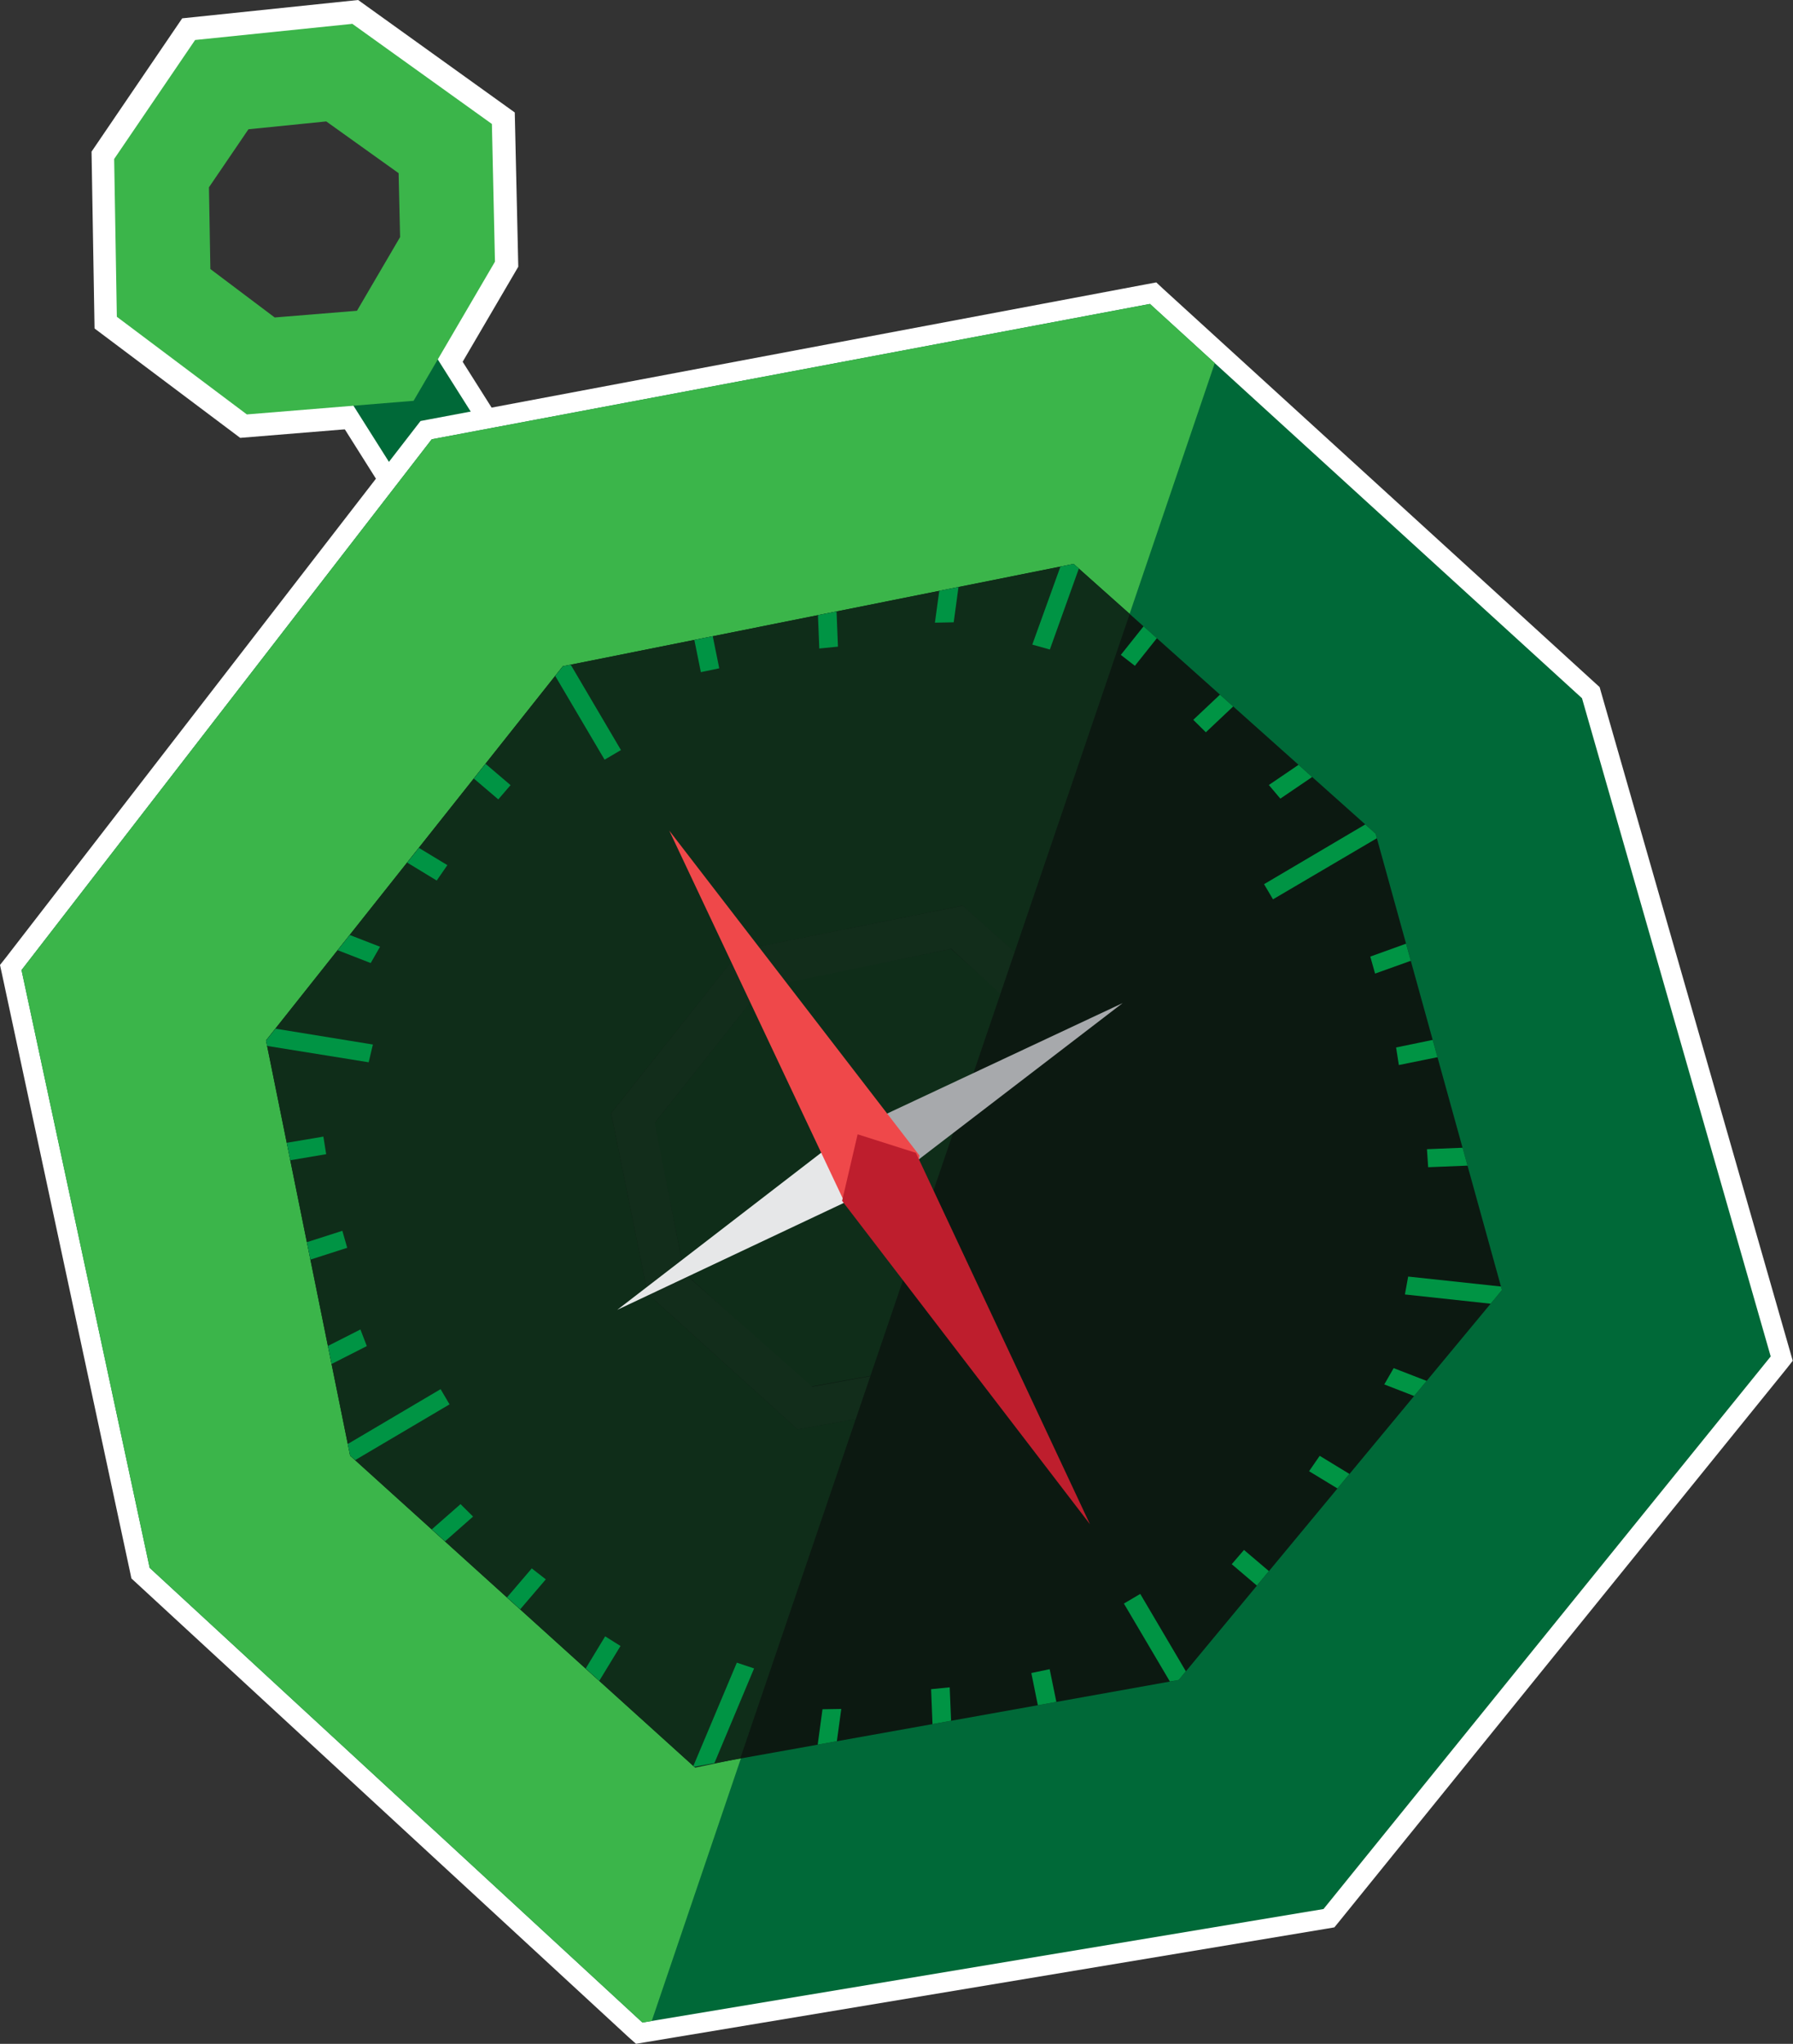 <svg xmlns="http://www.w3.org/2000/svg" viewBox="0 0 280.67 319.83"><rect x="0" y="0" width="280.67" height="319.83" fill="#333333" stroke="none"/><defs><style>.cls-1{fill:#fff;}.cls-2{fill:#006938;}.cls-3{fill:#3bb54a;}.cls-4{fill:#0c1911;}.cls-5{fill:#0f2d19;}.cls-6{fill:#009444;}.cls-7{fill:#122d1b;}.cls-8{fill:#e6e7e8;}.cls-9{fill:#a7a9ac;}.cls-10{fill:#ef484a;}.cls-11{fill:#be1e2d;}</style></defs><title>belief</title><g id="Layer_2" data-name="Layer 2"><g id="Layer_7_copy" data-name="Layer 7 copy"><path class="cls-1" d="M51.52,17.11l12.7,9.12.25,11.2L56.92,50.34,42.51,51.52,31.2,43,31,28.7l6.92-10.17,13.65-1.42M56.06,0,28.52,2.87,14.33,23.73l.47,27.67L37.6,68.52l29.25-2.39L81.13,41.74,80.58,17.6,56.06,0Z"/><rect class="cls-2" x="62.33" y="52.74" width="18.18" height="44.31" transform="translate(-28.96 49.73) rotate(-32.29)"/><path class="cls-1" d="M66.78,53.48l22,34.81-12.72,8-22-34.81,12.72-8m1-4.33-2.65,1.68-12.72,8-2.65,1.68,1.68,2.65L73.41,98l1.68,2.65L77.73,99l12.72-8,2.65-1.68-1.68-2.65-22-34.81-1.68-2.65Z"/><polygon class="cls-2" points="22 246.15 1.69 151.41 66.71 67.31 180.5 45.87 249.04 108.39 278.94 212.6 208.04 300.17 100.06 318.16 22 246.15"/><path class="cls-1" d="M180,47.56l67.64,61.7,29.54,103-70,86.47L100.56,316.49,23.43,245.34,3.37,151.8,67.58,68.74,180,47.56m1-3.37-1.54.29L67,65.66l-1.17.22-.73.94L.89,149.88,0,151l.31,1.42L20.36,246l.21,1,.73.67,77.13,71.15,1.13,1,1.51-.25,106.64-17.77,1.17-.2.75-.92,70-86.47,1-1.27-.45-1.57-29.54-103-.24-.85-.66-.6-67.64-61.7L181,44.19Z"/><polygon class="cls-3" points="180.02 47.56 67.58 68.74 3.37 151.8 23.43 245.34 100.56 316.49 102.02 316.25 190.16 56.81 180.02 47.56"/><polygon class="cls-4" points="235.11 201.87 184.51 262.89 108.69 276.47 54.81 227.77 41.64 162.84 88.11 104.26 168.06 88.24 215.33 130.45 235.11 201.87"/><polygon class="cls-5" points="168.07 88.26 88.09 104.26 41.64 162.79 54.81 227.8 108.81 276.61 115.89 275.13 176.84 96.06 168.07 88.26"/><path class="cls-4" d="M148.87,148.48l16.87,15.07L173,189.71,154.51,212l-27.72,5L107.14,199.2l-4.74-23.39,17-21.42,29.49-5.91m1.84-6.77-34.82,7L95.67,174.2l5.73,28.27,23.46,21.2,33-5.91,22-26.57-8.62-31.09-20.58-18.38Z"/><polygon class="cls-6" points="88.11 104.26 86.91 105.77 94.64 118.88 97.2 117.37 89.34 104.02 88.11 104.26"/><polygon class="cls-6" points="168.06 88.24 166 88.65 161.59 100.87 164.34 101.64 168.88 88.97 168.06 88.24"/><polygon class="cls-6" points="213.71 129.01 197.87 138.36 199.27 140.73 215.53 131.17 215.33 130.45 213.71 129.01"/><polygon class="cls-6" points="220.43 199.76 219.92 202.56 233.34 204.01 235.11 201.87 234.96 201.32 220.43 199.76"/><polygon class="cls-6" points="183.13 263.13 184.51 262.89 185.63 261.53 178.49 249.42 175.93 250.93 183.13 263.13"/><polygon class="cls-6" points="57.71 166.23 58.37 163.45 43.12 160.97 41.64 162.84 41.81 163.67 57.71 166.23"/><polygon class="cls-6" points="55.6 228.48 70.37 219.76 68.97 217.38 54.44 225.96 54.81 227.77 55.6 228.48"/><polygon class="cls-6" points="115.34 260.18 108.54 276.33 108.69 276.47 111.83 275.9 118.04 261.08 115.34 260.18"/><polygon class="cls-6" points="58.03 150.7 59.49 148.15 54.75 146.31 52.86 148.69 58.03 150.7"/><polygon class="cls-6" points="78 125.09 79.92 122.86 76 119.52 74.17 121.83 78 125.09"/><polygon class="cls-6" points="68.36 137.79 70.03 135.38 65.57 132.68 63.74 134.98 68.36 137.79"/><polygon class="cls-6" points="57.42 210.64 56.42 208.04 51.33 210.62 51.91 213.44 57.42 210.64"/><polygon class="cls-6" points="45.44 181.56 51.06 180.61 50.62 177.86 44.88 178.83 45.44 181.56"/><polygon class="cls-6" points="54.35 195.26 53.59 192.6 48.04 194.38 48.59 197.11 54.35 195.26"/><polygon class="cls-6" points="91.68 261.09 93.81 263.02 97.13 257.57 94.73 256.06 91.68 261.09"/><polygon class="cls-6" points="67.59 239.32 69.66 241.19 74.05 237.32 72.09 235.37 67.59 239.32"/><polygon class="cls-6" points="79.37 249.96 81.43 251.83 85.44 247.14 83.24 245.43 79.37 249.96"/><polygon class="cls-6" points="147.03 92.45 146.35 97.44 149.29 97.38 150.04 91.85 147.03 92.45"/><polygon class="cls-6" points="108.69 100.14 109.71 105.18 112.59 104.58 111.57 99.56 108.69 100.14"/><polygon class="cls-6" points="128.04 96.26 128.25 101.48 131.17 101.19 130.95 95.68 128.04 96.26"/><polygon class="cls-6" points="131 272.47 131.69 267.42 128.75 267.47 128 273.01 131 272.47"/><polygon class="cls-6" points="165.36 266.32 164.31 261.2 161.44 261.8 162.46 266.84 165.36 266.32"/><polygon class="cls-6" points="148.88 269.27 148.66 264.04 145.75 264.33 145.97 269.79 148.88 269.27"/><polygon class="cls-6" points="203.27 119.68 198.62 122.84 200.42 124.97 205.4 121.59 203.27 119.68"/><polygon class="cls-6" points="175.45 102.48 177.65 104.19 181.09 99.87 179.01 98.01 175.45 102.48"/><polygon class="cls-6" points="190.97 108.7 186.79 112.64 188.76 114.59 193.04 110.55 190.97 108.7"/><polygon class="cls-6" points="218.16 214.09 216.69 216.64 221.36 218.45 223.32 216.09 218.16 214.09"/><polygon class="cls-6" points="194.73 242.54 192.81 244.77 196.75 248.12 198.63 245.85 194.73 242.54"/><polygon class="cls-6" points="206.58 227.81 204.92 230.22 209.36 232.92 211.24 230.65 206.58 227.81"/><polygon class="cls-6" points="229.72 182.4 228.95 179.6 223.37 179.83 223.56 182.65 229.72 182.4"/><polygon class="cls-6" points="214.5 149.69 215.25 152.35 220.84 150.35 220.1 147.67 214.5 149.69"/><polygon class="cls-6" points="218.54 163.91 218.97 166.66 225.02 165.43 224.27 162.73 218.54 163.91"/><path class="cls-3" d="M51.07,19,62.4,27.1l.23,10L55.88,48.63,43,49.68,32.93,42.1l-.22-12.79,6.18-9.08L51.07,19m4-15.26L30.54,6.26,17.87,24.88l.42,24.69L38.64,64.85l26.1-2.13L77.48,40.95,77,19.4,55.11,3.7Z"/><polygon class="cls-7" points="150.71 141.72 115.9 148.69 95.67 174.2 101.4 202.47 124.86 223.68 133.96 222.05 136.24 215.35 127.15 217 107.11 199.24 102.48 175.72 119.29 154.58 148.91 148.47 156.6 155.52 158.83 148.97 150.71 141.72 150.71 141.72"/><polygon class="cls-8" points="133.69 176.42 140.56 177.59 138.65 185.14 96.62 204.97 133.69 176.42"/><polygon class="cls-9" points="133.37 176.83 131.27 183.48 138.85 185.24 175.73 156.97 133.37 176.83"/><polygon class="cls-10" points="143.93 180.82 142.32 190.25 131.97 187.64 104.76 129.97 143.93 180.82"/><polygon class="cls-11" points="143.37 180.4 134.25 177.5 131.82 187.91 170.62 238.52 143.37 180.4"/></g></g></svg>
